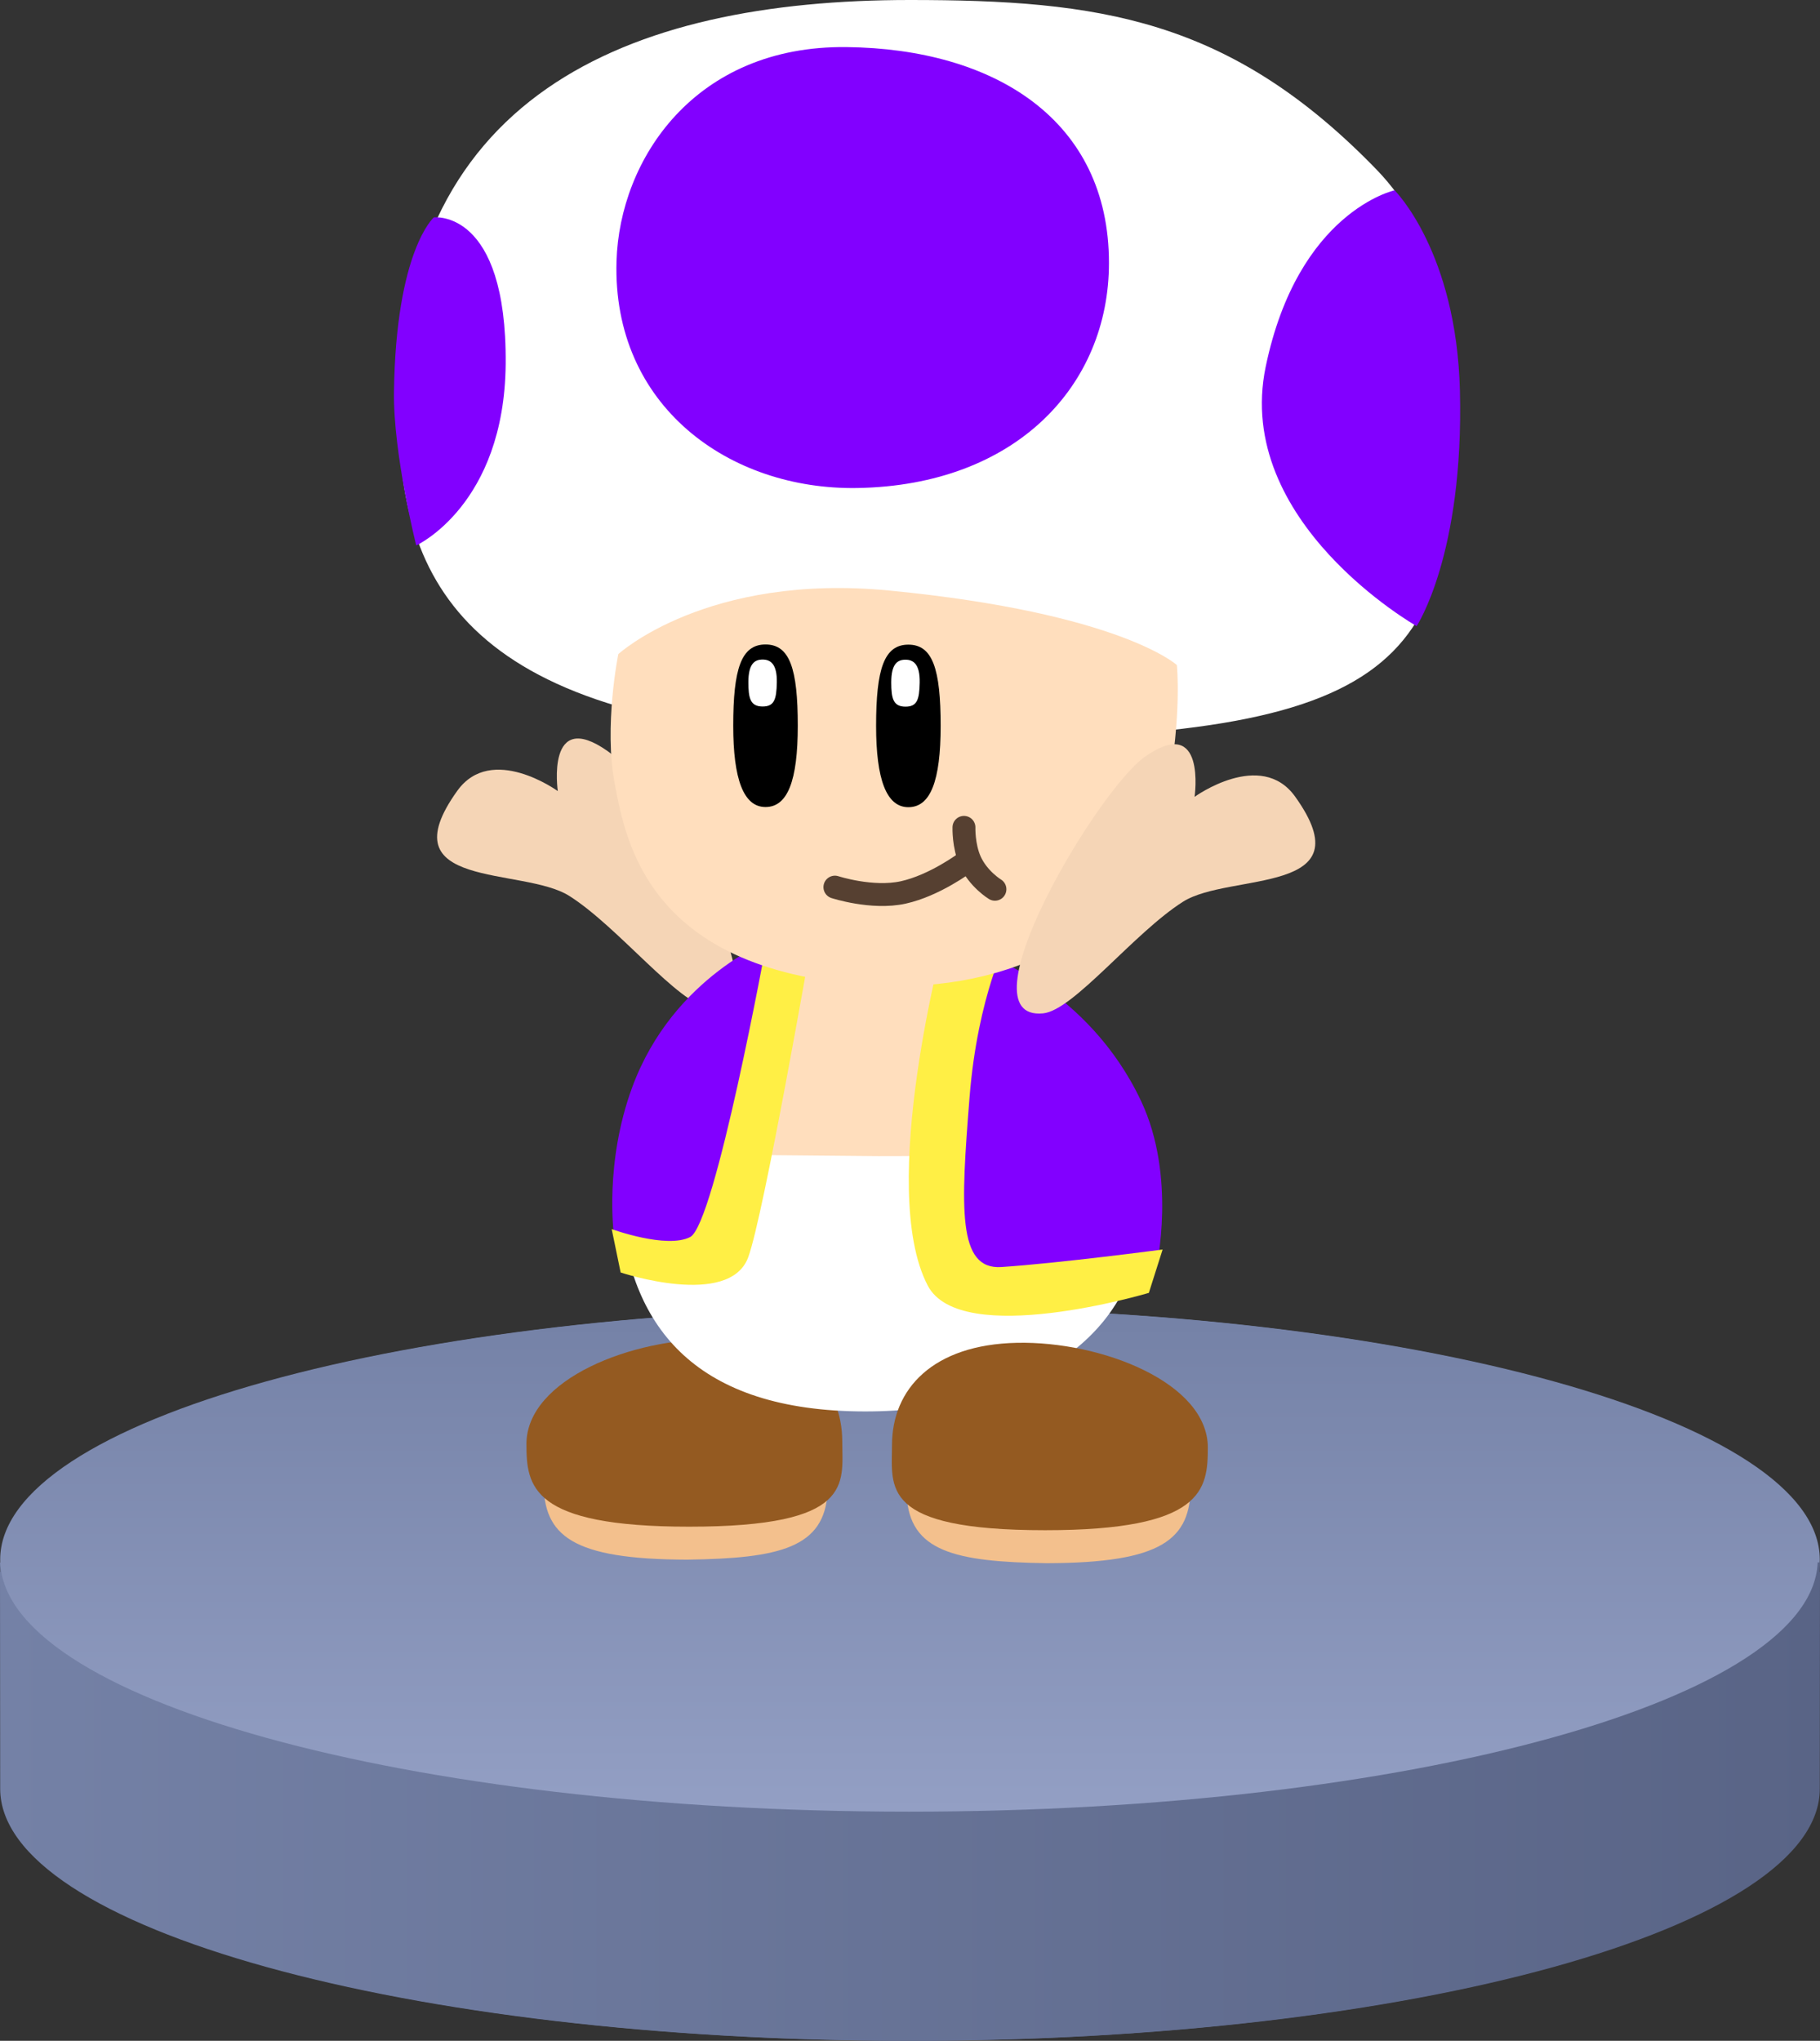 <svg version="1.1" xmlns="http://www.w3.org/2000/svg" xmlns:xlink="http://www.w3.org/1999/xlink" width="119.159" height="133.589" viewBox="0,0,119.159,133.589"><rect x="0" y="0" width="119.159" height="133.589" fill="#333333" stroke="none"/><defs><linearGradient x1="180.988" y1="247.167" x2="300.147" y2="247.167" gradientUnits="userSpaceOnUse" id="color-1"><stop offset="0" stop-color="#7481a6"/><stop offset="1" stop-color="#596486"/></linearGradient><linearGradient x1="240.634" y1="217" x2="240.634" y2="250" gradientUnits="userSpaceOnUse" id="color-2"><stop offset="0" stop-color="#7481a6"/><stop offset="1" stop-color="#939fc4"/></linearGradient><linearGradient x1="180.988" y1="247.167" x2="300.147" y2="247.167" gradientUnits="userSpaceOnUse" id="color-3"><stop offset="0" stop-color="#7481a6"/><stop offset="1" stop-color="#596486"/></linearGradient><linearGradient x1="240.5" y1="217" x2="240.5" y2="250" gradientUnits="userSpaceOnUse" id="color-4"><stop offset="0" stop-color="#7481a6"/><stop offset="1" stop-color="#939fc4"/></linearGradient></defs><g transform="translate(-180.988,-131.411)"><g data-paper-data="{&quot;isPaintingLayer&quot;:true}" fill-rule="nonzero" stroke-linejoin="miter" stroke-miterlimit="10" stroke-dasharray="" stroke-dashoffset="0" style="mix-blend-mode: normal"><path d="M181.134,248.5c0,-9.113 -0.147,-14.808 -0.147,-14.808l58.98,-4.359l60.179,4.982c0,0 -0.012,11.123 -0.012,14.185c0,9.113 -26.639,16.5 -59.5,16.5c-32.861,0 -59.5,-7.387 -59.5,-16.5z" data-paper-data="{&quot;origPos&quot;:null,&quot;index&quot;:null}" fill="url(#color-1)" stroke="none" stroke-width="0" stroke-linecap="butt"/><path d="M240.634,217c32.861,0 59.5,7.387 59.5,16.5c0,9.113 -26.639,16.5 -59.5,16.5c-32.861,0 -59.5,-7.387 -59.5,-16.5c0,-9.113 26.639,-16.5 59.5,-16.5z" data-paper-data="{&quot;origPos&quot;:null,&quot;index&quot;:null}" fill="url(#color-2)" stroke="none" stroke-width="0" stroke-linecap="butt"/><path d="M300,248.5c0,9.113 -26.639,16.5 -59.5,16.5c-32.861,0 -59.5,-7.387 -59.5,-16.5c0,-3.062 -0.012,-14.185 -0.012,-14.185l60.179,-4.982l58.98,4.359c0,0 -0.147,5.695 -0.147,14.808z" data-paper-data="{&quot;origPos&quot;:null}" fill="url(#color-3)" stroke="none" stroke-width="0" stroke-linecap="butt"/><path d="M300,233.5c0,9.113 -26.639,16.5 -59.5,16.5c-32.861,0 -59.5,-7.387 -59.5,-16.5c0,-9.113 26.639,-16.5 59.5,-16.5c32.861,0 59.5,7.387 59.5,16.5z" data-paper-data="{&quot;origPos&quot;:null}" fill="url(#color-4)" stroke="none" stroke-width="0" stroke-linecap="butt"/><g data-paper-data="{&quot;index&quot;:null}" stroke="none" stroke-width="0" stroke-linecap="butt"><path d="M216.577,228.42c0,-2.39 4.266,-3.687 9.297,-3.687c5.031,0 9.419,1.94 9.297,4.328c-0.188,3.673 -3.146,4.358 -9.182,4.443c-7.583,-0.017 -9.412,-1.572 -9.412,-5.084z" data-paper-data="{&quot;origPos&quot;:null}" fill="#f3c08d"/><path d="M215.455,225.936c0,-4.249 6.976,-6.973 12.491,-6.858c5.515,0.115 8.187,3.023 8.187,6.697c0,2.753 0.822,5.571 -10.028,5.571c-10.369,0 -10.649,-2.658 -10.649,-5.411z" data-paper-data="{&quot;origPos&quot;:null}" fill="#945a21"/></g><path d="M220.76,180.57c3.116,2.187 12.136,17.342 6.662,16.797c-1.993,-0.198 -5.943,-5.273 -9.159,-7.309c-3.051,-1.932 -11.999,-0.381 -7.337,-6.88c2.242,-3.126 6.582,0.016 6.582,0.016c0,0 -0.792,-5.461 3.252,-2.624z" data-paper-data="{&quot;origRot&quot;:0,&quot;index&quot;:null}" fill="#f5d5b6" stroke="none" stroke-width="0" stroke-linecap="butt"/><g data-paper-data="{&quot;index&quot;:null}" stroke="none" stroke-width="0" stroke-linecap="butt"><path d="M207.108,159.179c-0.342,-21.534 14.974,-27.768 33.445,-27.768c12.336,0 20.94,1.17 30.567,11.108c4.109,4.242 5.247,10.537 5.136,16.995c-0.282,16.509 -4.886,20.674 -37.324,20.284c-26.11,-0.314 -31.642,-9.136 -31.825,-20.619z" data-paper-data="{&quot;origPos&quot;:null}" fill="#ffffff"/><path d="M221.353,148.509c0.199,-6.686 5.138,-14.129 15.058,-14.016c9.683,0.11 17.183,4.761 17.183,14.129c0,8.012 -6.078,14.558 -16.475,14.734c-8.38,0.141 -16.049,-5.366 -15.766,-14.847z" fill="#8200ff"/><path d="M272.294,143.867c0,0 4.052,4.008 4.278,13.129c0.265,10.735 -2.835,15.4 -2.835,15.4c0,0 -11.997,-6.805 -9.882,-16.977c2.115,-10.172 8.439,-11.551 8.439,-11.551z" data-paper-data="{&quot;origRot&quot;:0}" fill="#8200ff"/><path d="M214.096,155.23c-0.086,9.255 -5.856,11.887 -5.856,11.887c0,0 -1.514,-5.995 -1.457,-10.067c0.129,-9.248 2.609,-11.408 2.609,-11.408c0,0 4.782,-0.583 4.704,9.588z" fill="#8200ff"/></g><g data-paper-data="{&quot;index&quot;:null}" stroke="none" stroke-width="0" stroke-linecap="butt"><path d="M221.819,210.529c0,-7.79 2.456,-10.522 5.581,-14.418c3.539,-4.412 11.33,-3.325 11.33,-3.325c5.38,0 7.313,0.633 11.188,4.527c3.663,3.681 5.402,8.023 5.402,13.216c0,7.79 -7.73,12.034 -16.981,12.034c-9.251,0 -16.52,-4.243 -16.52,-12.034z" data-paper-data="{&quot;origPos&quot;:null}" fill="#ffdebd"/><path d="M221.747,206.938l16.735,0.152c5.38,0 17.014,-0.117 17.014,-0.117c0,0 0.333,1.978 0.173,3.644c0.216,8.235 -7.66,13.197 -18.063,13.185c-10.977,-0.013 -15.322,-5.423 -15.991,-13.185c-0.16,-1.86 0.131,-3.678 0.131,-3.678z" data-paper-data="{&quot;origPos&quot;:null}" fill="#ffffff"/></g><g data-paper-data="{&quot;index&quot;:null}" stroke="none" stroke-width="0" stroke-linecap="butt"><path d="M244.328,215.743c-4.64,-1.918 1.076,-21.866 1.076,-21.866c0,0 6.84,2.279 10.294,9.609c2.339,4.965 1.001,10.868 1.001,10.868c0,0 -10.481,2.247 -12.371,1.39z" data-paper-data="{&quot;origPos&quot;:null}" fill="#8200ff"/><path d="M256.205,216.042c0,0 -12.312,3.668 -14.478,-0.483c-3.332,-6.385 1.106,-22.798 1.106,-22.798h4.168c0,0 -2.003,3.781 -2.533,10.461c-0.577,7.261 -0.806,11.321 2.089,11.127c3.844,-0.257 10.55,-1.147 10.55,-1.147z" data-paper-data="{&quot;origPos&quot;:null}" fill="#ffef45"/></g><g data-paper-data="{&quot;index&quot;:null}" stroke="none" stroke-width="0" stroke-linecap="butt"><path d="M231.652,192.841c0,0 0.221,13.549 -4.23,21.82c-1.475,0.858 -6.246,-2.494 -6.246,-2.494c0,0 -0.624,-4.613 1.202,-9.579c2.696,-7.33 9.274,-9.747 9.274,-9.747z" data-paper-data="{&quot;origPos&quot;:null}" fill="#8200ff"/><path d="M229.975,213.71c-1.24,3.364 -8.352,0.996 -8.352,0.996l-0.586,-2.839c0,0 3.6,1.314 5.139,0.518c1.628,-0.842 4.996,-19.279 4.996,-19.279l2.908,0.115c0,0 -3.089,17.732 -4.105,20.489z" data-paper-data="{&quot;origPos&quot;:null}" fill="#ffef45"/></g><g data-paper-data="{&quot;index&quot;:null}" stroke="none" stroke-width="0" stroke-linecap="butt"><path d="M258.944,228.651c0,3.512 -1.829,5.067 -9.412,5.084c-6.035,-0.085 -8.994,-0.77 -9.182,-4.443c-0.122,-2.388 4.266,-4.328 9.297,-4.328c5.031,0 9.297,1.296 9.297,3.687z" data-paper-data="{&quot;origPos&quot;:null}" fill="#f3c08d"/><path d="M260.066,226.166c0,2.753 -0.28,5.411 -10.649,5.411c-10.85,0 -10.028,-2.818 -10.028,-5.571c0,-3.674 2.671,-6.582 8.187,-6.697c5.515,-0.115 12.491,2.608 12.491,6.858z" data-paper-data="{&quot;origPos&quot;:null}" fill="#945a21"/></g><g data-paper-data="{&quot;index&quot;:null}" stroke-width="1.5"><path d="M221.239,182.735c-0.73,-3.784 0.231,-8.506 0.231,-8.506c0,0 5.804,-5.327 17.771,-4.159c15.098,1.473 18.797,4.873 18.797,4.873c0,0 0.347,3.132 -0.615,8.376c-1.745,9.507 -10.723,13.02 -18.963,12.607c-15.025,-0.753 -16.491,-9.407 -17.221,-13.19z" fill="#ffdebd" stroke="none" stroke-linecap="butt"/><path d="M244.181,187.876c0,0 -1.998,1.501 -4.06,1.954c-2.034,0.447 -4.47,-0.349 -4.47,-0.349" fill="none" stroke="#564031" stroke-linecap="round"/><path d="M246.128,189.62c0,0 -1.089,-0.66 -1.617,-1.836c-0.453,-1.007 -0.411,-2.215 -0.411,-2.215" fill="none" stroke="#564031" stroke-linecap="round"/><g stroke="none" stroke-linecap="butt"><path d="M240.461,173.609c1.59,0 2.113,1.589 2.113,5.32c0,3.599 -0.664,5.32 -2.113,5.32c-1.449,0 -2.113,-1.853 -2.113,-5.32c0,-3.731 0.523,-5.32 2.113,-5.32z" fill="#000000"/><path d="M239.34,176.077c0,-1.222 0.417,-1.483 0.931,-1.483c0.514,0 0.955,0.284 0.931,1.506c-0.023,1.108 -0.168,1.568 -0.931,1.568c-0.808,0 -0.931,-0.551 -0.931,-1.591z" fill="#ffffff"/></g><g stroke="none" stroke-linecap="butt"><path d="M231.107,173.598c1.59,0 2.113,1.589 2.113,5.32c0,3.599 -0.664,5.32 -2.113,5.32c-1.449,0 -2.113,-1.853 -2.113,-5.32c0,-3.731 0.523,-5.32 2.113,-5.32z" fill="#000000"/><path d="M229.986,176.067c0,-1.221 0.417,-1.483 0.931,-1.483c0.514,0 0.955,0.284 0.931,1.506c-0.023,1.108 -0.168,1.568 -0.931,1.568c-0.808,0 -0.931,-0.551 -0.931,-1.591z" fill="#ffffff"/></g></g><path d="M259.2,183.571c0,0 4.34,-3.142 6.582,-0.016c4.662,6.499 -4.286,4.948 -7.337,6.88c-3.216,2.037 -7.166,7.111 -9.159,7.309c-5.474,0.545 3.546,-14.611 6.662,-16.797c4.043,-2.837 3.252,2.624 3.252,2.624z" data-paper-data="{&quot;origRot&quot;:0,&quot;index&quot;:null}" fill="#f5d5b6" stroke="none" stroke-width="0" stroke-linecap="butt"/></g></g></svg>